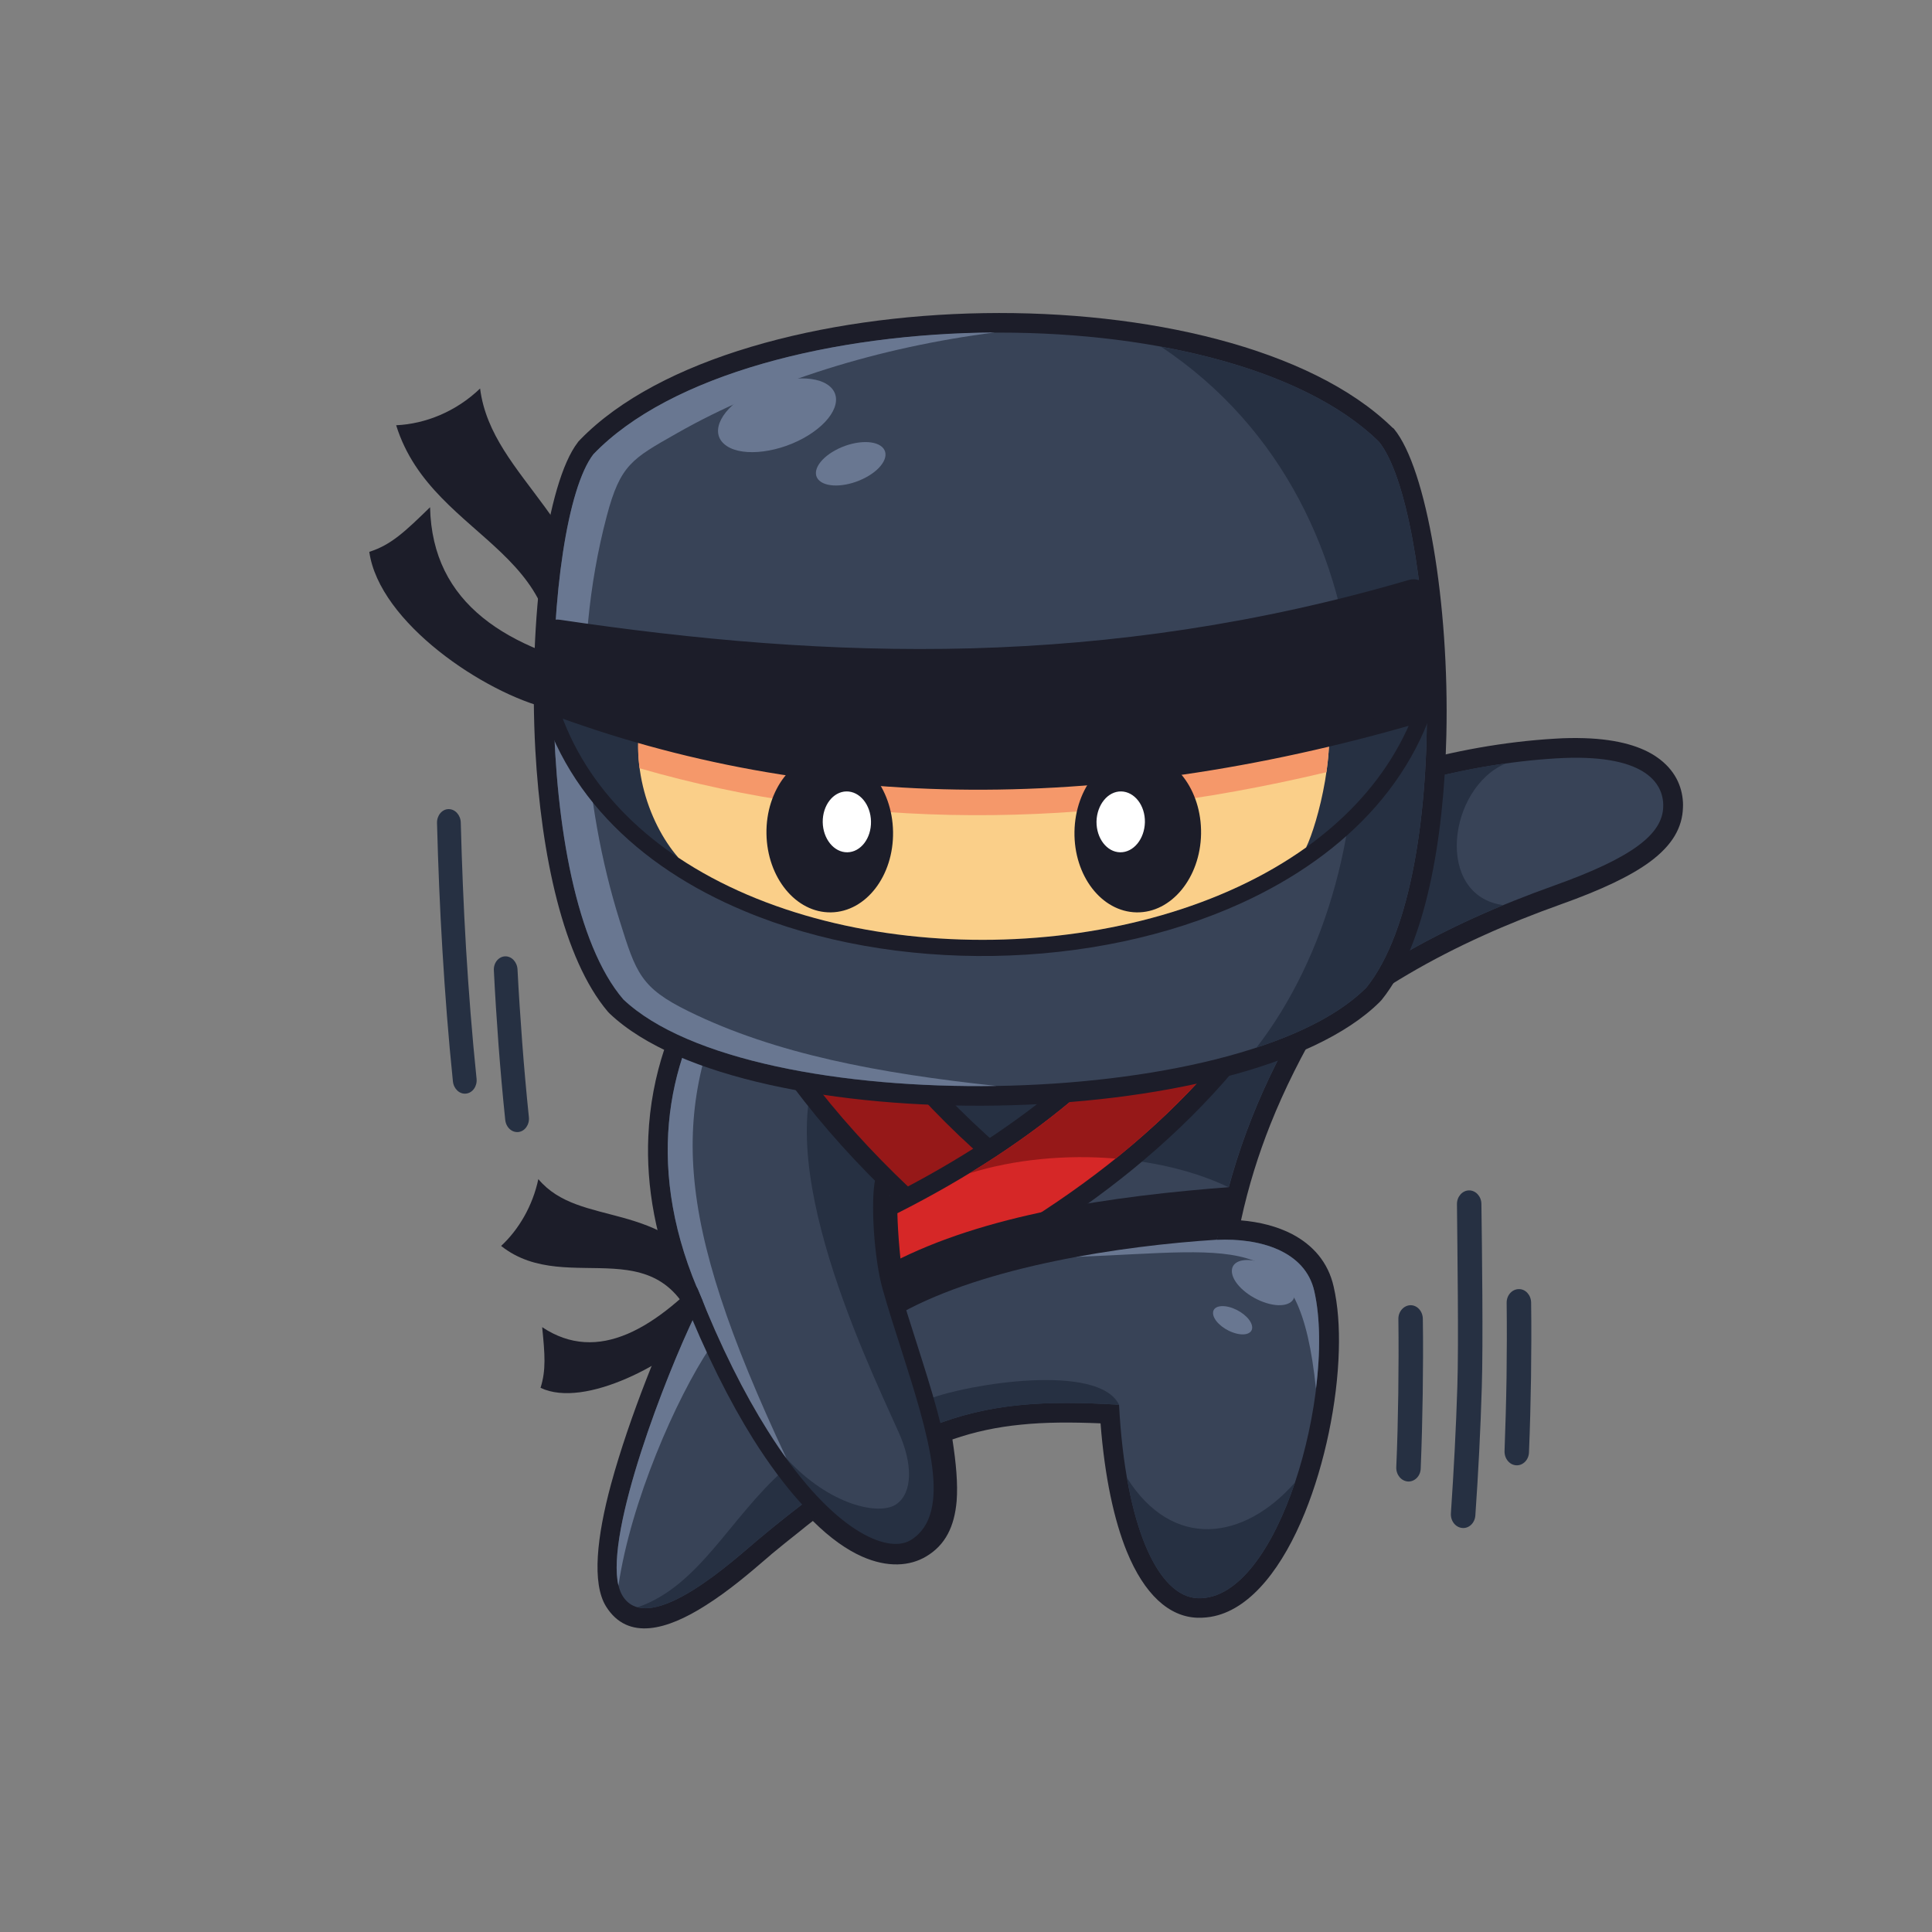 <svg xmlns="http://www.w3.org/2000/svg" xmlns:xlink="http://www.w3.org/1999/xlink" width="100" zoomAndPan="magnify" viewBox="0 0 75 75" height="100" preserveAspectRatio="xMidYMid meet" version="1.0"><rect x="0" y="0" width="75" height="75" fill="#808080" stroke="none"/><defs><clipPath id="e3ce9bf725"><path d="M 14.336 19 L 24 19 L 24 28 L 14.336 28 Z M 14.336 19 " clip-rule="nonzero"/></clipPath><clipPath id="9eabecbc30"><path d="M 46 28 L 65.336 28 L 65.336 43 L 46 43 Z M 46 28 " clip-rule="nonzero"/></clipPath><clipPath id="8be06aac91"><path d="M 23 34 L 52 34 L 52 63.75 L 23 63.75 Z M 23 34 " clip-rule="nonzero"/></clipPath></defs><g clip-path="url(#e3ce9bf725)"><path fill="#1c1d29" d="M 16.695 19.691 C 16.781 23.457 19.676 25.211 23.816 26.082 C 23.453 26.758 22.395 27.766 21.293 27.504 C 18.812 26.906 14.723 24.176 14.336 21.422 C 15.18 21.156 15.723 20.637 16.695 19.691 Z M 16.695 19.691 " fill-opacity="1" fill-rule="evenodd"/></g><path fill="#1c1d29" d="M 18.637 15.082 C 19.09 18.629 23.32 20.266 23.375 25.727 C 23.387 27.062 22.172 27.742 21.133 27.75 C 22.914 21.312 16.824 21.16 15.379 16.508 C 16.52 16.457 17.711 15.973 18.637 15.082 Z M 18.637 15.082 " fill-opacity="1" fill-rule="evenodd"/><path fill="#1c1d29" d="M 21.047 51.52 C 23.203 52.957 25.477 51.609 27.793 49.031 C 28.012 49.559 28.113 50.711 27.48 51.379 C 26.047 52.898 22.703 54.699 20.984 53.875 C 21.203 53.176 21.152 52.582 21.047 51.52 Z M 21.047 51.52 " fill-opacity="1" fill-rule="evenodd"/><path fill="#1c1d29" d="M 20.898 45.773 C 22.52 47.707 25.715 46.484 27.816 49.812 C 28.328 50.621 27.848 51.684 27.219 52.234 C 25.863 47.344 22.098 50.461 19.453 48.367 C 20.137 47.734 20.68 46.809 20.898 45.773 Z M 20.898 45.773 " fill-opacity="1" fill-rule="evenodd"/><g clip-path="url(#9eabecbc30)"><path fill="#1c1d29" d="M 60.438 30.207 C 58.637 30.316 56.719 30.656 54.91 31.184 C 53.211 31.688 51.609 32.355 50.297 33.176 C 48.551 34.418 47.855 37.316 47.922 39.34 C 47.941 39.867 48.012 40.324 48.133 40.652 C 48.195 40.824 48.238 40.93 48.246 40.93 C 48.258 40.934 48.285 40.863 48.426 40.723 C 50.09 39.027 51.926 37.641 53.883 36.488 C 55.832 35.344 57.914 34.426 60.074 33.66 C 61.543 33.133 62.531 32.668 63.141 32.215 C 63.602 31.879 63.793 31.582 63.805 31.309 L 63.805 31.227 C 63.789 31.031 63.695 30.824 63.453 30.652 C 63.094 30.398 62.473 30.219 61.461 30.188 C 61.16 30.176 60.82 30.18 60.438 30.207 Z M 54.488 29.711 C 56.406 29.145 58.438 28.789 60.348 28.676 C 60.762 28.648 61.148 28.645 61.508 28.656 C 62.848 28.699 63.75 28.992 64.328 29.398 C 65.027 29.887 65.297 30.523 65.332 31.141 C 65.336 31.203 65.336 31.277 65.332 31.352 C 65.309 32.117 64.93 32.805 64.047 33.457 C 63.316 33.996 62.199 34.535 60.586 35.109 C 58.52 35.848 56.531 36.723 54.664 37.82 C 52.809 38.91 51.078 40.211 49.52 41.797 C 48.938 42.391 48.363 42.559 47.828 42.402 C 47.316 42.254 46.938 41.816 46.703 41.184 C 46.527 40.707 46.422 40.086 46.402 39.387 C 46.32 36.988 47.207 33.508 49.41 31.93 C 49.434 31.914 49.461 31.895 49.488 31.879 C 50.91 30.98 52.648 30.25 54.488 29.711 Z M 54.488 29.711 " fill-opacity="1" fill-rule="nonzero"/></g><path fill="#384357" d="M 60.391 29.441 C 56.777 29.66 52.691 30.77 49.895 32.523 C 46.23 35.078 46.586 43.691 48.977 41.254 C 52.195 37.973 56.109 35.883 60.328 34.379 C 63.414 33.277 64.535 32.367 64.566 31.324 C 64.598 30.371 63.809 29.23 60.391 29.441 Z M 60.391 29.441 " fill-opacity="1" fill-rule="evenodd"/><path fill="#263042" d="M 58.461 29.633 C 55.523 30.027 51.762 31.156 49.895 32.523 C 46.23 35.078 46.586 43.691 48.977 41.254 C 51.688 38.492 54.887 36.574 58.352 35.137 C 55.676 34.762 56.211 30.578 58.461 29.633 Z M 58.461 29.633 " fill-opacity="1" fill-rule="evenodd"/><g clip-path="url(#8be06aac91)"><path fill="#1c1d29" d="M 28.426 38.723 C 27.477 40.211 26.781 42.051 26.695 44.18 C 26.617 45.977 26.973 47.984 27.969 50.16 C 28.07 50.391 28.055 50.645 27.941 50.848 C 27.324 51.984 25.949 55.242 25.195 58.02 C 24.75 59.664 24.52 61.07 24.816 61.551 C 25.023 61.883 25.785 61.527 26.551 61.043 C 27.371 60.527 28.195 59.816 28.664 59.41 L 28.922 59.188 L 28.969 59.152 C 29.395 58.797 29.77 58.492 30.09 58.238 C 30.445 57.961 30.809 57.68 31.18 57.398 C 31.512 57.152 31.969 57.215 32.227 57.531 C 32.918 58.312 33.539 58.781 34.07 59.016 C 34.574 59.238 34.949 59.234 35.172 59.098 C 35.434 58.945 35.566 58.621 35.605 58.145 C 35.66 57.488 35.551 56.605 35.359 55.516 C 35.289 55.129 35.523 54.754 35.895 54.645 C 37.094 54.168 38.25 53.902 39.48 53.781 C 40.711 53.66 42.004 53.672 43.484 53.762 C 43.887 53.785 44.195 54.117 44.203 54.508 C 44.32 56.715 44.664 58.457 45.156 59.66 C 45.578 60.695 46.059 61.262 46.527 61.273 L 46.531 61.273 C 46.621 61.273 46.707 61.266 46.797 61.246 C 47.711 61.039 48.566 59.785 49.227 58.156 C 49.941 56.391 50.387 54.23 50.441 52.387 C 50.465 51.602 50.41 50.883 50.281 50.289 C 50.176 49.824 49.867 49.488 49.449 49.273 C 48.852 48.961 48.059 48.852 47.273 48.887 C 46.852 48.906 46.496 48.582 46.477 48.16 C 46.473 48.094 46.48 48.023 46.496 47.961 C 46.824 46.188 47.301 44.594 47.895 43.098 C 48.457 41.676 49.129 40.355 49.875 39.062 C 49.785 38.652 49.422 38.258 48.852 37.891 C 47.84 37.238 46.27 36.738 44.434 36.402 C 42.551 36.059 40.402 35.902 38.289 35.934 C 33.84 36 29.598 36.891 28.426 38.723 Z M 25.168 44.117 C 25.273 41.684 26.066 39.582 27.145 37.891 C 28.617 35.586 33.379 34.473 38.27 34.395 C 40.48 34.359 42.723 34.531 44.703 34.887 C 46.73 35.254 48.492 35.828 49.676 36.594 C 50.754 37.285 51.395 38.152 51.418 39.199 C 51.422 39.344 51.391 39.488 51.316 39.617 C 50.551 40.922 49.875 42.246 49.312 43.66 C 48.852 44.82 48.465 46.043 48.176 47.375 C 48.887 47.434 49.578 47.605 50.164 47.91 C 50.961 48.332 51.559 48.992 51.773 49.949 C 51.938 50.668 52 51.516 51.973 52.43 C 51.918 54.445 51.434 56.805 50.652 58.73 C 49.816 60.793 48.605 62.41 47.141 62.738 C 46.934 62.785 46.719 62.805 46.5 62.801 L 46.492 62.801 C 45.371 62.77 44.418 61.875 43.746 60.238 C 43.246 59.012 42.883 57.324 42.723 55.254 C 41.594 55.207 40.582 55.207 39.633 55.305 C 38.719 55.395 37.852 55.574 36.973 55.879 C 37.117 56.812 37.188 57.602 37.137 58.27 C 37.051 59.262 36.699 59.98 35.953 60.422 C 35.332 60.793 34.465 60.871 33.457 60.422 C 32.879 60.164 32.238 59.723 31.555 59.043 C 31.387 59.172 31.219 59.305 31.039 59.453 C 30.645 59.762 30.281 60.059 29.945 60.336 L 29.898 60.379 C 29.777 60.48 29.727 60.523 29.66 60.582 C 29.164 61.008 28.297 61.758 27.359 62.344 C 25.922 63.254 24.379 63.723 23.527 62.363 C 22.965 61.461 23.176 59.629 23.719 57.621 C 24.438 54.977 25.719 51.879 26.43 50.453 C 25.438 48.164 25.082 46.039 25.168 44.117 Z M 25.168 44.117 " fill-opacity="1" fill-rule="nonzero"/></g><path fill="#384357" d="M 27.785 38.309 C 25.922 41.227 24.973 45.434 27.27 50.477 C 26.227 52.406 23.066 60.188 24.172 61.957 C 25.207 63.617 28.621 60.441 29.41 59.785 C 30.203 59.121 30.941 58.539 31.637 58.023 C 33.367 59.988 34.781 60.223 35.559 59.762 C 36.574 59.16 36.52 57.68 36.109 55.387 C 38.414 54.461 40.551 54.359 43.441 54.531 C 43.688 59.234 44.949 61.996 46.508 62.043 C 49.66 62.129 51.883 53.953 51.023 50.129 C 50.672 48.562 48.902 48.047 47.238 48.129 C 47.879 44.664 49.094 41.902 50.652 39.238 C 50.578 34.438 30.812 33.562 27.785 38.309 Z M 27.785 38.309 " fill-opacity="1" fill-rule="evenodd"/><path fill="#263042" d="M 43.746 57.367 C 44.258 60.324 45.293 62.008 46.508 62.043 C 48.082 62.086 49.426 60.066 50.27 57.551 C 48.273 59.816 45.52 60.176 43.746 57.367 Z M 43.746 57.367 " fill-opacity="1" fill-rule="evenodd"/><path fill="#697791" d="M 26.996 51.02 C 25.848 53.387 23.504 59.426 24.008 61.555 C 24.484 58.305 26.242 54.289 27.574 52.297 C 27.371 51.871 27.176 51.449 26.996 51.02 Z M 26.996 51.02 " fill-opacity="1" fill-rule="evenodd"/><path fill="#697791" d="M 51.086 53.91 C 51.262 52.496 51.254 51.152 51.02 50.121 C 50.668 48.559 48.895 48.051 47.23 48.133 L 47.422 47.219 L 41.762 48.793 C 48.371 48.539 50.434 47.719 51.086 53.91 Z M 51.086 53.91 " fill-opacity="1" fill-rule="evenodd"/><path fill="#263042" d="M 24.75 62.395 C 26.137 62.754 28.734 60.348 29.41 59.785 C 30.07 59.234 30.695 58.73 31.289 58.285 L 30.449 57.051 C 28.324 58.922 27.16 61.562 24.75 62.395 Z M 36.352 55.293 C 38.547 54.461 40.688 54.367 43.441 54.531 C 42.645 52.898 37.57 53.723 36.062 54.309 Z M 36.352 55.293 " fill-opacity="1" fill-rule="evenodd"/><path fill="#697791" d="M 27.785 38.309 C 25.922 41.227 24.973 45.434 27.27 50.477 L 29.004 55.008 L 30.527 56.605 C 26.059 47.098 26.008 43.023 28.738 37.523 L 28.477 37.539 C 28.195 37.777 27.961 38.031 27.785 38.309 Z M 27.785 38.309 " fill-opacity="1" fill-rule="evenodd"/><path fill="#263042" d="M 31.637 58.023 C 33.367 59.988 34.781 60.223 35.559 59.762 C 36.574 59.16 36.52 57.68 36.109 55.387 C 35.469 53.363 34.773 50.578 34.578 49.957 C 34.629 47.414 34.684 44.867 34.73 42.328 L 32.242 40.465 C 29.535 44.277 33.516 52.551 34.895 55.621 C 35.43 56.816 35.441 57.953 34.789 58.398 C 34.133 58.844 32.199 58.438 30.527 56.613 C 30.883 57.129 31.027 57.395 31.637 58.023 Z M 31.637 58.023 " fill-opacity="1" fill-rule="evenodd"/><path fill="#263042" d="M 47.695 46.09 C 48.387 43.539 49.41 41.355 50.652 39.234 C 50.594 35.586 39.156 34.207 32.344 35.844 C 32.727 36.688 32.992 37.77 33.055 39.172 L 34.152 47.613 C 36.727 44.664 43.594 44.113 47.695 46.09 Z M 47.695 46.09 " fill-opacity="1" fill-rule="evenodd"/><path fill="#1c1d29" d="M 30.926 37.035 C 30.641 37.141 30.375 37.254 30.129 37.371 C 29.949 37.457 29.781 37.547 29.625 37.637 C 30.406 39.121 31.328 40.516 32.363 41.828 C 33.43 43.188 34.629 44.465 35.926 45.688 C 36.18 45.543 36.449 45.387 36.734 45.223 L 37.121 44.992 C 35.867 43.832 34.73 42.621 33.723 41.348 C 32.652 39.988 31.719 38.555 30.926 37.035 Z M 29.492 36.031 C 29.973 35.805 30.504 35.602 31.074 35.422 C 31.414 35.312 31.789 35.473 31.957 35.801 C 32.762 37.438 33.738 38.977 34.879 40.422 C 36.031 41.879 37.352 43.246 38.832 44.539 C 38.887 44.582 38.93 44.637 38.973 44.699 C 39.188 45.043 39.09 45.5 38.746 45.723 C 38.293 46.012 37.875 46.273 37.48 46.5 C 37.105 46.723 36.68 46.961 36.207 47.215 C 35.934 47.387 35.57 47.363 35.32 47.133 C 33.828 45.766 32.445 44.309 31.215 42.742 C 29.992 41.191 28.922 39.543 28.035 37.766 C 27.844 37.445 27.918 37.023 28.227 36.793 C 28.59 36.512 29.016 36.258 29.492 36.031 Z M 29.492 36.031 " fill-opacity="1" fill-rule="nonzero"/><path fill="#961818" d="M 31.293 36.129 C 30.238 36.457 29.336 36.879 28.664 37.383 C 30.402 40.879 32.867 43.891 35.812 46.586 C 36.695 46.113 37.535 45.617 38.344 45.098 C 35.309 42.445 32.949 39.504 31.293 36.129 Z M 31.293 36.129 " fill-opacity="1" fill-rule="evenodd"/><path fill="#1c1d29" d="M 48.809 37.832 C 48.668 37.746 48.523 37.66 48.367 37.578 C 48.105 37.445 47.82 37.316 47.5 37.195 C 46.094 39.359 44.406 41.27 42.445 42.969 C 40.445 44.695 38.16 46.207 35.586 47.539 C 35.602 47.836 35.629 48.16 35.66 48.496 C 35.672 48.637 35.688 48.773 35.703 48.914 C 38.379 47.562 40.848 46.031 43.039 44.246 C 45.281 42.418 47.23 40.305 48.809 37.832 Z M 49.039 36.27 C 49.5 36.508 49.906 36.77 50.242 37.055 C 50.543 37.281 50.625 37.703 50.434 38.027 C 48.703 40.898 46.512 43.316 43.965 45.398 C 41.449 47.453 38.586 49.176 35.469 50.684 C 35.398 50.723 35.316 50.75 35.23 50.77 C 34.832 50.832 34.453 50.562 34.387 50.16 C 34.309 49.684 34.242 49.156 34.195 48.645 L 34.195 48.641 C 34.148 48.105 34.117 47.59 34.102 47.16 C 34.078 46.871 34.227 46.582 34.508 46.441 C 37.152 45.102 39.48 43.594 41.496 41.852 C 43.484 40.133 45.168 38.184 46.551 35.965 C 46.711 35.648 47.086 35.484 47.438 35.602 C 48.008 35.793 48.551 36.016 49.039 36.27 Z M 49.039 36.27 " fill-opacity="1" fill-rule="nonzero"/><path fill="#d62727" d="M 49.797 37.641 C 49.191 37.113 48.289 36.664 47.199 36.301 C 44.348 40.918 40.227 44.371 34.836 47.098 C 34.855 47.902 34.953 49.066 35.109 50.031 C 41.262 47.062 46.43 43.242 49.797 37.641 Z M 49.797 37.641 " fill-opacity="1" fill-rule="evenodd"/><path fill="#961818" d="M 49.75 37.602 C 49.719 37.574 49.688 37.547 49.648 37.52 L 49.617 37.496 L 49.586 37.477 C 49.547 37.445 49.5 37.41 49.461 37.379 L 49.43 37.359 L 49.422 37.348 C 49.367 37.312 49.312 37.277 49.258 37.238 L 49.223 37.219 C 48.781 36.938 48.25 36.684 47.652 36.461 L 47.602 36.445 C 47.52 36.414 47.438 36.387 47.355 36.355 L 47.305 36.336 L 47.203 36.301 C 44.867 40.086 41.676 43.086 37.633 45.547 C 39.359 45.008 41.379 44.812 43.312 44.977 C 45.871 42.902 48.078 40.5 49.805 37.641 Z M 49.75 37.602 " fill-opacity="1" fill-rule="evenodd"/><path fill="#1c1d29" d="M 26.492 50.289 C 26.426 50.121 26.504 49.934 26.672 49.871 C 26.84 49.801 27.027 49.883 27.09 50.051 C 27.98 52.301 28.898 54.105 29.797 55.531 C 30.969 57.402 32.098 58.602 33.07 59.273 C 33.98 59.898 34.727 60.051 35.219 59.855 C 35.273 59.832 35.32 59.805 35.371 59.777 C 37.004 58.742 36.039 55.688 34.977 52.355 C 34.73 51.594 34.484 50.82 34.266 50.051 C 34.102 49.48 33.98 48.621 33.926 47.809 C 33.871 46.98 33.883 46.184 33.98 45.762 C 34.02 45.586 34.195 45.484 34.371 45.523 C 34.547 45.566 34.652 45.742 34.609 45.918 C 34.523 46.273 34.52 47 34.57 47.766 C 34.625 48.543 34.73 49.355 34.887 49.871 C 35.105 50.637 35.348 51.406 35.59 52.156 C 36.73 55.738 37.773 59.023 35.719 60.324 C 35.637 60.375 35.551 60.418 35.457 60.457 C 34.773 60.73 33.809 60.566 32.707 59.809 C 31.668 59.094 30.477 57.828 29.246 55.875 C 28.336 54.422 27.402 52.582 26.492 50.289 Z M 26.492 50.289 " fill-opacity="1" fill-rule="nonzero"/><path fill="#1c1d29" d="M 47.238 48.125 C 43.512 48.363 38.246 49.16 34.977 50.973 L 34.621 49.023 C 38.191 47.164 43.078 46.43 47.859 46.074 Z M 47.238 48.125 " fill-opacity="1" fill-rule="evenodd"/><path fill="#1c1d29" d="M 54.117 16.652 C 55.379 18.184 56.266 23.43 56.148 28.531 C 56.055 32.637 55.324 36.715 53.641 38.809 C 53.613 38.84 53.586 38.867 53.562 38.895 C 50.988 41.457 44.832 42.82 38.691 42.918 C 32.535 43.02 26.316 41.852 23.676 39.355 C 23.645 39.328 23.621 39.297 23.594 39.27 C 21.863 37.223 21.008 33.188 20.781 29.109 C 20.504 24.012 21.219 18.742 22.43 17.172 C 22.445 17.148 22.465 17.125 22.484 17.109 L 22.527 17.062 C 25.598 13.91 31.898 12.258 38.191 12.156 C 44.496 12.055 50.859 13.508 54.023 16.57 L 54.051 16.598 C 54.078 16.613 54.102 16.633 54.117 16.652 Z M 54.621 28.504 C 54.73 23.75 54.008 18.977 52.957 17.656 C 50.09 14.895 44.16 13.586 38.223 13.68 C 32.285 13.777 26.395 15.277 23.621 18.137 C 22.617 19.496 22.051 24.281 22.312 29.023 C 22.52 32.809 23.266 36.5 24.75 38.262 C 27.109 40.461 32.879 41.48 38.668 41.387 C 44.457 41.293 50.191 40.086 52.477 37.812 C 53.906 36.004 54.539 32.293 54.621 28.504 Z M 54.621 28.504 " fill-opacity="1" fill-rule="nonzero"/><path fill="#384357" d="M 53.527 17.145 C 55.617 19.684 56.566 33.953 53.043 38.336 C 48.215 43.199 29.18 43.508 24.199 38.801 C 20.535 34.535 21.027 20.242 23.035 17.637 C 28.852 11.574 47.527 11.277 53.527 17.145 Z M 53.527 17.145 " fill-opacity="1" fill-rule="evenodd"/><path fill="#697791" d="M 38.68 42.156 C 32.695 42.25 26.691 41.152 24.199 38.797 C 20.535 34.531 21.027 20.238 23.035 17.633 C 26.008 14.535 32.34 12.945 38.621 12.906 C 34.145 13.473 29.773 14.824 26.262 16.828 C 24.543 17.805 24.082 18.035 23.555 20.031 C 22.137 25.387 22.621 31.176 24.059 35.754 C 24.691 37.777 24.875 38.348 26.73 39.258 C 30.105 40.918 34.137 41.668 38.68 42.156 Z M 38.68 42.156 " fill-opacity="1" fill-rule="evenodd"/><path fill="#263042" d="M 53.527 17.145 C 55.617 19.684 56.566 33.953 53.043 38.336 C 52.098 39.289 50.605 40.066 48.777 40.668 C 54.23 33.629 54.59 19.801 45.074 13.461 C 48.602 14.102 51.672 15.328 53.527 17.145 Z M 53.527 17.145 " fill-opacity="1" fill-rule="evenodd"/><path fill="#1c1d29" d="M 56.07 25.66 C 55.383 30.043 52.297 33.18 48.207 35.051 C 45.328 36.367 41.953 37.055 38.574 37.109 C 35.191 37.164 31.797 36.586 28.887 35.363 C 24.738 33.629 21.551 30.59 20.723 26.23 C 20.66 25.891 20.879 25.559 21.219 25.492 C 21.328 25.469 21.434 25.48 21.535 25.516 C 27.793 27.129 33.121 27.902 38.426 27.816 C 43.746 27.73 49.055 26.781 55.281 24.957 C 55.613 24.863 55.953 25.055 56.055 25.387 C 56.082 25.48 56.086 25.57 56.07 25.66 Z M 47.688 33.906 C 51.094 32.348 53.73 29.855 54.633 26.449 C 48.727 28.121 43.598 28.988 38.449 29.07 C 33.301 29.152 28.148 28.449 22.191 26.977 C 23.199 30.348 25.91 32.758 29.367 34.207 C 32.121 35.359 35.344 35.906 38.559 35.855 C 41.773 35.801 44.973 35.152 47.688 33.906 Z M 47.688 33.906 " fill-opacity="1" fill-rule="nonzero"/><path fill="#263042" d="M 55.457 25.559 C 53.215 39.789 24.035 40.266 21.34 26.113 C 34.004 29.383 42.906 29.242 55.457 25.559 Z M 55.457 25.559 " fill-opacity="1" fill-rule="evenodd"/><path fill="#facf89" d="M 50.703 32.898 C 44.246 37.516 32.926 37.703 26.332 33.293 C 25.137 31.918 24.277 29.383 25.098 27.008 C 36.516 28.934 39.773 29.398 51.387 27.031 C 51.996 28.852 51.145 31.996 50.703 32.898 Z M 50.703 32.898 " fill-opacity="1" fill-rule="evenodd"/><path fill="#f5986a" d="M 24.828 29.824 C 24.707 28.914 24.77 27.949 25.094 27.004 C 36.508 28.93 39.77 29.395 51.383 27.023 C 51.66 27.848 51.641 28.941 51.492 29.977 C 42 32.238 33.109 32.215 24.828 29.824 Z M 24.828 29.824 " fill-opacity="1" fill-rule="evenodd"/><path fill="#1c1d29" d="M 55.477 22.988 C 55.617 23.609 55.738 24.281 55.836 24.984 C 55.941 25.703 56.027 26.465 56.09 27.242 C 56.113 27.551 55.91 27.824 55.621 27.902 C 49.406 29.762 43.426 30.688 37.688 30.656 C 31.934 30.625 26.43 29.633 21.176 27.652 C 20.914 27.555 20.754 27.293 20.773 27.023 C 20.801 26.605 20.836 26.188 20.879 25.773 C 20.926 25.355 20.973 24.957 21.023 24.594 C 21.074 24.25 21.391 24.008 21.73 24.059 L 21.734 24.059 C 26.961 24.836 32.258 25.316 37.719 25.168 C 43.18 25.016 48.809 24.238 54.699 22.512 C 55.031 22.418 55.375 22.605 55.473 22.941 Z M 54.602 25.164 C 54.539 24.719 54.465 24.293 54.395 23.895 C 48.629 25.527 43.105 26.266 37.746 26.414 C 32.41 26.562 27.25 26.121 22.176 25.387 C 22.152 25.555 22.137 25.727 22.117 25.895 C 22.09 26.133 22.07 26.383 22.051 26.637 C 27.031 28.453 32.246 29.367 37.688 29.395 C 43.152 29.426 48.859 28.562 54.793 26.832 C 54.738 26.258 54.676 25.695 54.602 25.164 Z M 54.602 25.164 " fill-opacity="1" fill-rule="nonzero"/><path fill="#1c1d29" d="M 54.867 23.109 C 55.133 24.309 55.34 25.746 55.465 27.293 C 43.129 30.98 31.754 30.969 21.395 27.066 C 21.453 26.227 21.535 25.418 21.641 24.68 C 32.137 26.246 42.973 26.602 54.867 23.109 Z M 54.867 23.109 " fill-opacity="1" fill-rule="evenodd"/><path fill="#1c1d29" d="M 32.164 29.234 C 33.523 29.215 34.641 30.578 34.668 32.289 C 34.695 33.996 33.621 35.395 32.262 35.418 C 30.902 35.441 29.781 34.074 29.754 32.367 C 29.727 30.66 30.809 29.258 32.164 29.234 Z M 32.164 29.234 " fill-opacity="1" fill-rule="evenodd"/><path fill="#ffffff" d="M 32.855 30.723 C 33.375 30.715 33.801 31.238 33.812 31.891 C 33.824 32.543 33.414 33.078 32.895 33.086 C 32.379 33.094 31.949 32.57 31.938 31.918 C 31.93 31.266 32.34 30.734 32.855 30.723 Z M 32.855 30.723 " fill-opacity="1" fill-rule="evenodd"/><path fill="#1c1d29" d="M 44.219 29.234 C 42.859 29.215 41.738 30.578 41.711 32.289 C 41.684 33.996 42.762 35.395 44.121 35.418 C 45.473 35.441 46.598 34.074 46.625 32.367 C 46.652 30.66 45.578 29.258 44.219 29.234 Z M 44.219 29.234 " fill-opacity="1" fill-rule="evenodd"/><path fill="#ffffff" d="M 43.523 30.723 C 43.008 30.715 42.582 31.238 42.566 31.891 C 42.559 32.543 42.969 33.078 43.484 33.086 C 44.004 33.094 44.43 32.57 44.445 31.918 C 44.457 31.266 44.043 30.734 43.523 30.723 Z M 43.523 30.723 " fill-opacity="1" fill-rule="evenodd"/><path fill="#263042" d="M 56.324 58.746 C 56.305 59.039 56.5 59.293 56.766 59.316 C 57.027 59.34 57.254 59.121 57.273 58.828 C 57.387 57.195 57.473 55.543 57.523 53.863 C 57.578 52.18 57.531 48.445 57.508 46.734 C 57.504 46.441 57.285 46.207 57.027 46.211 C 56.766 46.215 56.555 46.457 56.559 46.746 C 56.574 48.453 56.629 52.172 56.574 53.82 C 56.523 55.473 56.434 57.113 56.324 58.746 Z M 56.324 58.746 " fill-opacity="1" fill-rule="nonzero"/><path fill="#263042" d="M 54.203 56.961 C 54.195 57.254 54.398 57.496 54.66 57.512 C 54.918 57.523 55.145 57.301 55.152 57.004 C 55.191 56.051 55.215 55.094 55.23 54.125 C 55.242 53.145 55.25 52.168 55.234 51.195 C 55.23 50.902 55.016 50.664 54.754 50.668 C 54.492 50.676 54.281 50.914 54.285 51.203 C 54.297 52.188 54.293 53.152 54.281 54.098 C 54.266 55.062 54.246 56.016 54.203 56.961 Z M 54.203 56.961 " fill-opacity="1" fill-rule="nonzero"/><path fill="#263042" d="M 58.406 56.332 C 58.398 56.625 58.602 56.871 58.863 56.883 C 59.121 56.895 59.348 56.672 59.355 56.375 C 59.395 55.422 59.418 54.465 59.434 53.496 C 59.445 52.516 59.453 51.539 59.438 50.566 C 59.434 50.273 59.219 50.035 58.957 50.043 C 58.695 50.047 58.484 50.285 58.488 50.574 C 58.5 51.562 58.496 52.523 58.484 53.469 C 58.469 54.438 58.441 55.391 58.406 56.332 Z M 58.406 56.332 " fill-opacity="1" fill-rule="nonzero"/><path fill="#263042" d="M 19.172 37.68 C 19.152 37.383 19.348 37.141 19.602 37.125 C 19.855 37.113 20.074 37.34 20.09 37.633 C 20.137 38.578 20.203 39.527 20.273 40.48 C 20.344 41.426 20.43 42.387 20.531 43.367 C 20.562 43.656 20.375 43.918 20.125 43.945 C 19.871 43.973 19.645 43.766 19.613 43.473 C 19.512 42.504 19.426 41.531 19.352 40.555 C 19.281 39.59 19.219 38.633 19.172 37.68 Z M 16.965 31.949 C 16.957 31.656 17.16 31.414 17.41 31.41 C 17.668 31.406 17.879 31.641 17.887 31.93 C 17.93 33.566 17.996 35.211 18.094 36.855 C 18.195 38.508 18.324 40.176 18.5 41.875 C 18.531 42.164 18.348 42.426 18.094 42.453 C 17.844 42.484 17.613 42.273 17.582 41.98 C 17.406 40.277 17.277 38.586 17.176 36.91 C 17.074 35.238 17.008 33.582 16.965 31.949 Z M 16.965 31.949 " fill-opacity="1" fill-rule="nonzero"/><path fill="#697791" d="M 49.039 49.039 C 49.715 49.285 50.258 49.824 50.258 50.242 C 50.258 50.656 49.715 50.793 49.039 50.543 C 48.363 50.293 47.82 49.758 47.82 49.34 C 47.82 48.926 48.363 48.789 49.039 49.039 Z M 49.039 49.039 " fill-opacity="1" fill-rule="evenodd"/><path fill="#697791" d="M 47.852 50.781 C 48.27 50.938 48.609 51.27 48.609 51.535 C 48.609 51.793 48.27 51.879 47.852 51.723 C 47.43 51.57 47.09 51.234 47.09 50.973 C 47.086 50.711 47.426 50.625 47.852 50.781 Z M 47.852 50.781 " fill-opacity="1" fill-rule="evenodd"/><path fill="#697791" d="M 29.156 15.223 C 30.289 14.609 31.664 14.508 32.223 15.008 C 32.777 15.504 32.305 16.402 31.172 17.02 C 30.039 17.633 28.664 17.734 28.109 17.234 C 27.551 16.742 28.02 15.844 29.156 15.223 Z M 29.156 15.223 " fill-opacity="1" fill-rule="evenodd"/><path fill="#697791" d="M 32.43 17.477 C 33.098 17.113 33.91 17.055 34.238 17.348 C 34.566 17.641 34.285 18.172 33.617 18.531 C 32.945 18.895 32.137 18.953 31.809 18.66 C 31.484 18.371 31.762 17.84 32.43 17.477 Z M 32.43 17.477 " fill-opacity="1" fill-rule="evenodd"/></svg>